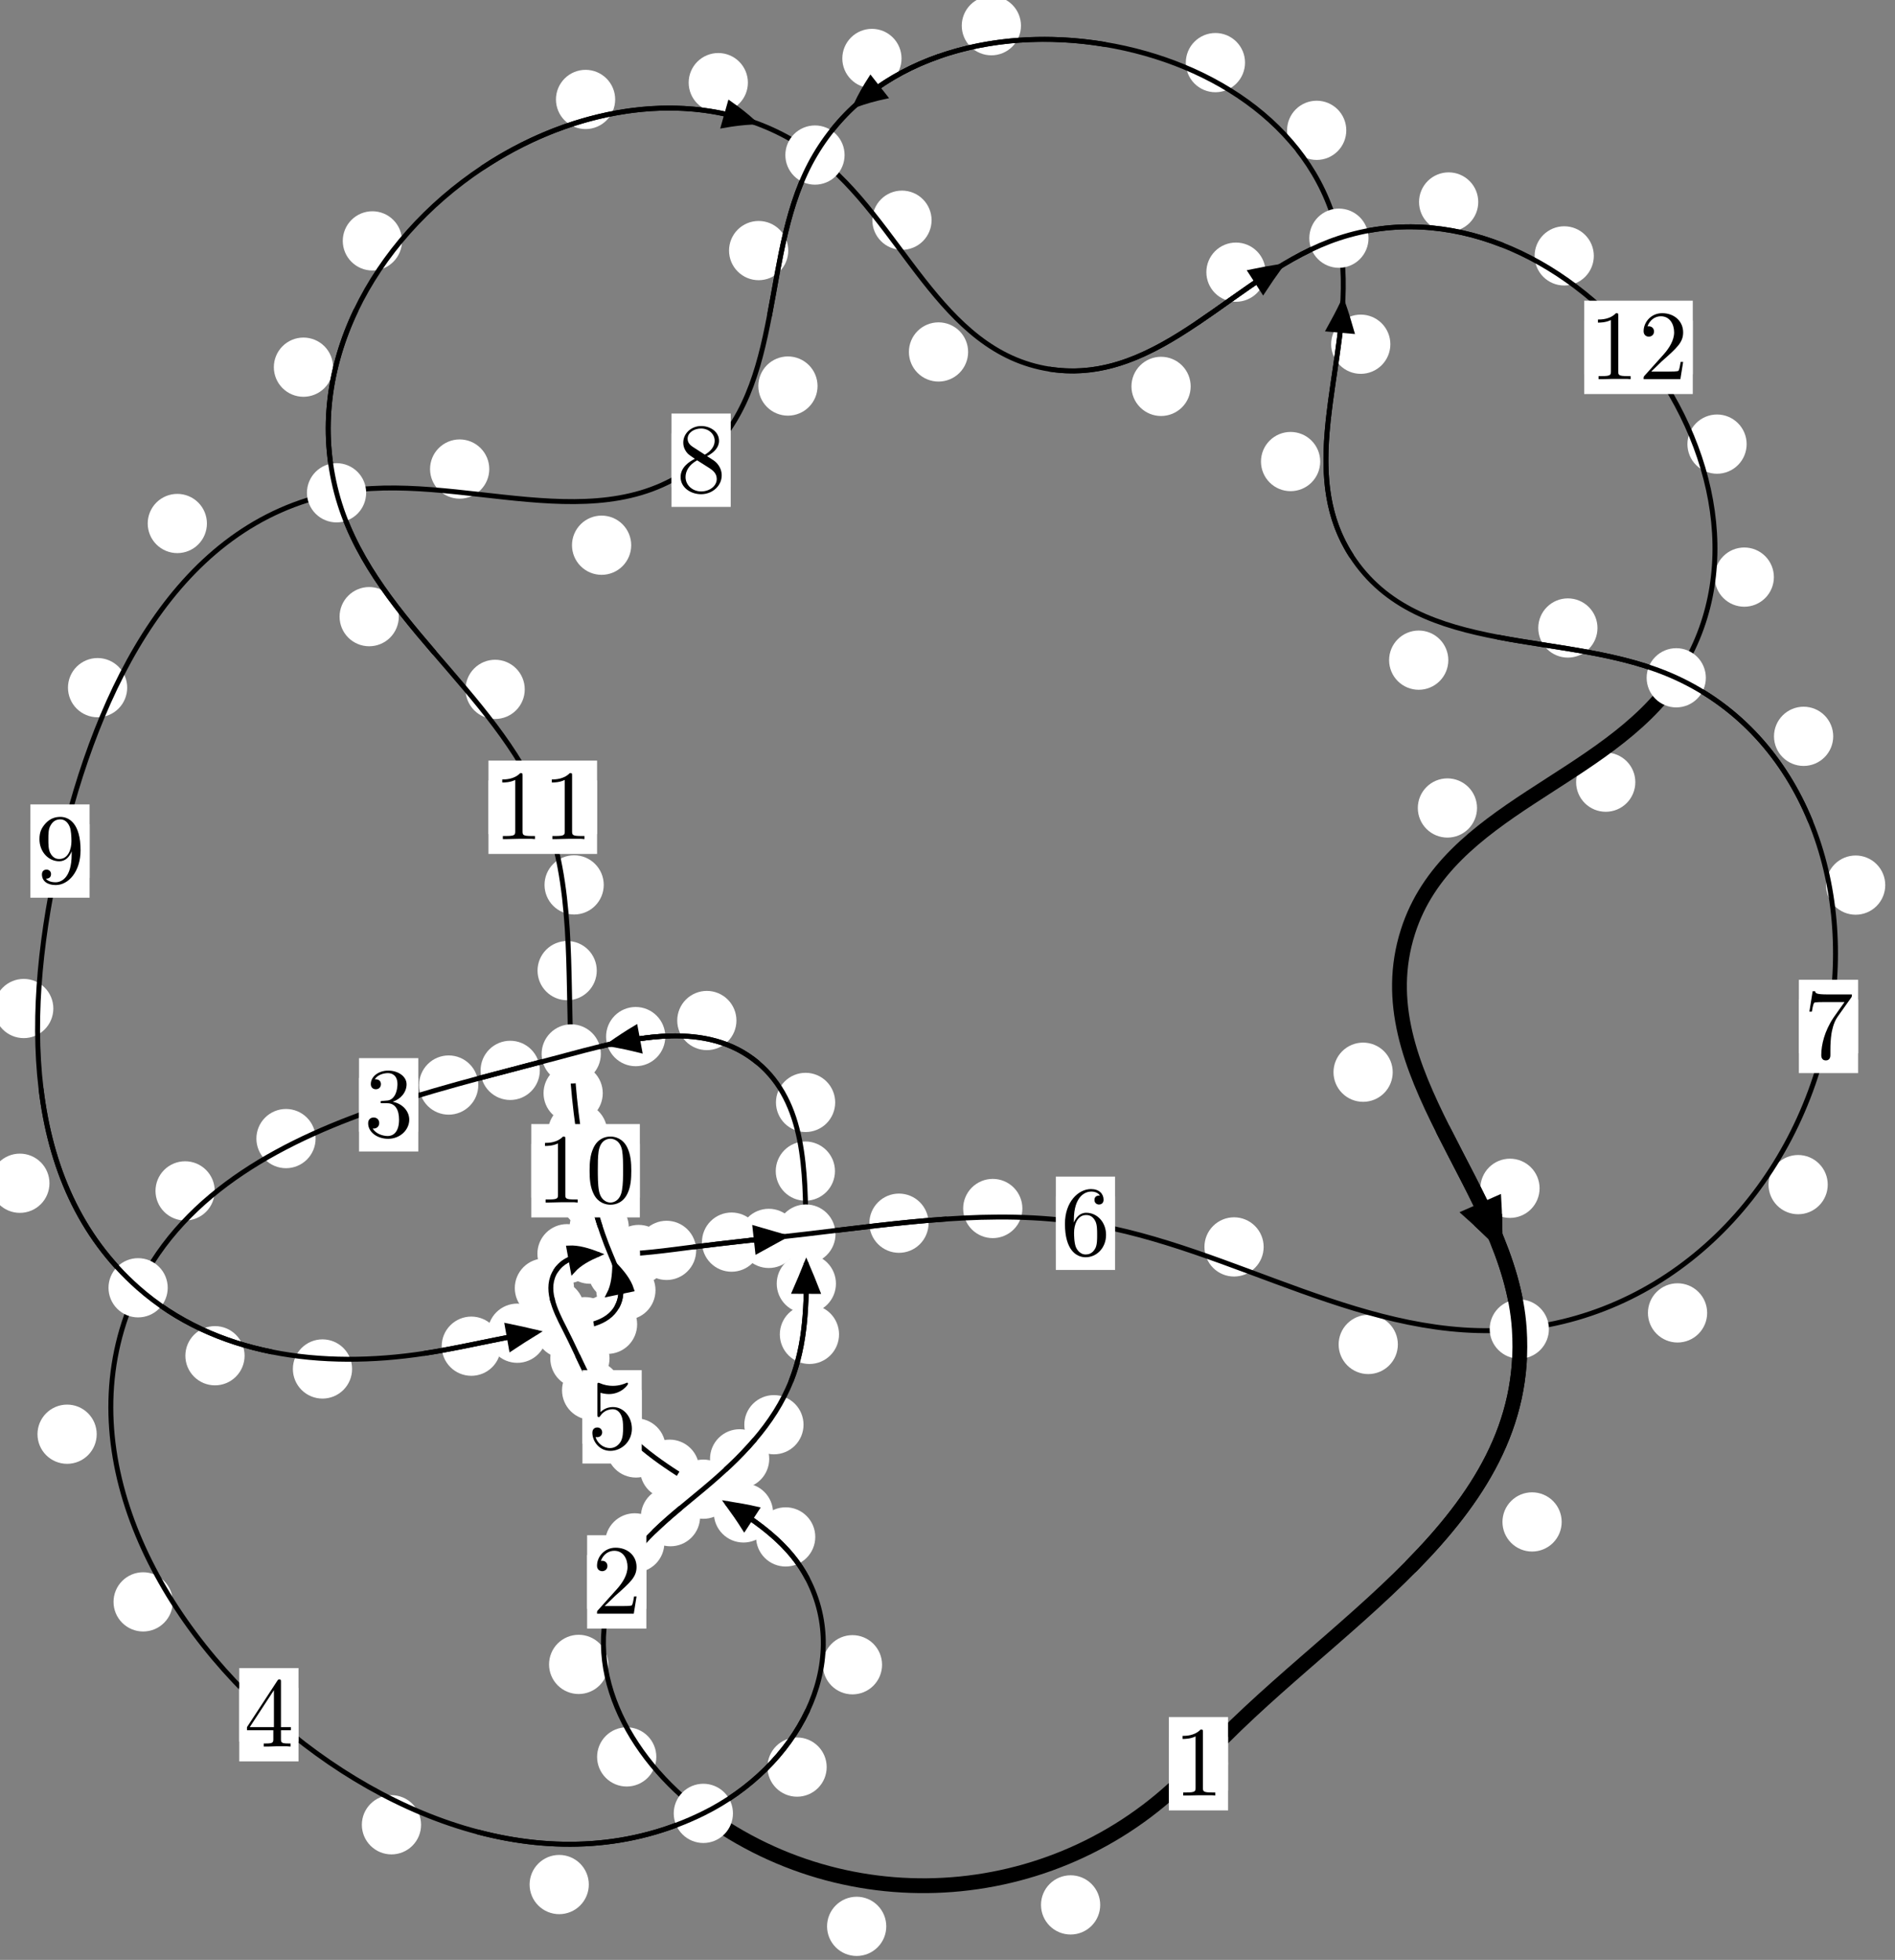 <?xml version="1.0"?>
<!-- Created by MetaPost 1.999 on 2021.07.05:2354 -->
<svg version="1.1" xmlns="http://www.w3.org/2000/svg" xmlns:xlink="http://www.w3.org/1999/xlink" width="191.293" height="197.785" viewBox="0 0 191.293 197.785">
<rect x="0" y="0" width="191.293" height="197.785" fill="#808080" stroke="none"/>
<!-- Original BoundingBox: -71.983475 -14.390579 119.309219 183.394211 -->
  <defs>
    <g transform="scale(0.01,0.01)" id="GLYPHcmr10_48">
      <path style="fill-rule: evenodd;" d="M460 -320C460 -400,455 -480,420 -554C374 -650,292 -666,250 -666C190 -666,117 -640,76 -547C44 -478,39 -400,39 -320C39 -245,43 -155,84 -79C127 2,200 22,249 22C303 22,379 1,423 -94C455 -163,460 -241,460 -320M249 -0C210 -0,151 -25,133 -121C122 -181,122 -273,122 -332C122 -396,122 -462,130 -516C149 -635,224 -644,249 -644C282 -644,348 -626,367 -527C377 -471,377 -395,377 -332C377 -257,377 -189,366 -125C351 -30,294 -0,249 -0"></path>
    </g>
    <g transform="scale(0.01,0.01)" id="GLYPHcmr10_49">
      <path style="fill-rule: evenodd;" d="M294 -640C294 -664,294 -666,271 -666C209 -602,121 -602,89 -602L89 -571C109 -571,168 -571,220 -597L220 -79C220 -43,217 -31,127 -31L95 -31L95 -0L257 -0L130 -3L217 -3L257 -3L297 -3L384 -3L419 -0L419 -31L387 -31C297 -31,294 -42,294 -79"></path>
    </g>
    <g transform="scale(0.01,0.01)" id="GLYPHcmr10_50">
      <path style="fill-rule: evenodd;" d="M127 -77L233 -180C389 -318,449 -372,449 -472C449 -586,359 -666,237 -666C124 -666,50 -574,50 -485C50 -429,100 -429,103 -429C120 -429,155 -441,155 -482C155 -508,137 -534,102 -534C94 -534,92 -534,89 -533C112 -598,166 -635,224 -635C315 -635,358 -554,358 -472C358 -392,308 -313,253 -251L61 -37C50 -26,50 -24,50 -0L421 -0L449 -174L424 -174C419 -144,412 -100,402 -85C395 -77,329 -77,307 -77"></path>
    </g>
    <g transform="scale(0.01,0.01)" id="GLYPHcmr10_51">
      <path style="fill-rule: evenodd;" d="M290 -352C372 -379,430 -449,430 -528C430 -610,342 -666,246 -666C145 -666,69 -606,69 -530C69 -497,91 -478,120 -478C151 -478,171 -500,171 -529C171 -579,124 -579,109 -579C140 -628,206 -641,242 -641C283 -641,338 -619,338 -529C338 -517,336 -459,310 -415C280 -367,246 -364,221 -363C213 -362,189 -360,182 -360C174 -359,167 -358,167 -348C167 -337,174 -337,191 -337L235 -337C317 -337,354 -269,354 -171C354 -35,285 -6,241 -6C198 -6,123 -23,88 -82C123 -77,154 -99,154 -137C154 -173,127 -193,98 -193C74 -193,42 -179,42 -135C42 -44,135 22,244 22C366 22,457 -69,457 -171C457 -253,394 -331,290 -352"></path>
    </g>
    <g transform="scale(0.01,0.01)" id="GLYPHcmr10_52">
      <path style="fill-rule: evenodd;" d="M294 -165L294 -78C294 -42,292 -31,218 -31L197 -31L197 -0L332 -0L238 -3L290 -3L332 -3L374 -3L427 -3L468 -0L468 -31L447 -31C373 -31,371 -42,371 -78L371 -165L471 -165L471 -196L371 -196L371 -651C371 -671,371 -677,355 -677C346 -677,343 -677,335 -665L28 -196L28 -165M300 -196L56 -196L300 -569"></path>
    </g>
    <g transform="scale(0.01,0.01)" id="GLYPHcmr10_53">
      <path style="fill-rule: evenodd;" d="M449 -201C449 -320,367 -420,259 -420C211 -420,168 -404,132 -369L132 -564C152 -558,185 -551,217 -551C340 -551,410 -642,410 -655C410 -661,407 -666,400 -666C399 -666,397 -666,392 -663C372 -654,323 -634,256 -634C216 -634,170 -641,123 -662C115 -665,113 -665,111 -665C101 -665,101 -657,101 -641L101 -345C101 -327,101 -319,115 -319C122 -319,124 -322,128 -328C139 -344,176 -398,257 -398C309 -398,334 -352,342 -334C358 -297,360 -258,360 -208C360 -173,360 -113,336 -71C312 -32,275 -6,229 -6C156 -6,99 -59,82 -118C85 -117,88 -116,99 -116C132 -116,149 -141,149 -165C149 -189,132 -214,99 -214C85 -214,50 -207,50 -161C50 -75,119 22,231 22C347 22,449 -74,449 -201"></path>
    </g>
    <g transform="scale(0.01,0.01)" id="GLYPHcmr10_54">
      <path style="fill-rule: evenodd;" d="M132 -328L132 -352C132 -605,256 -641,307 -641C331 -641,373 -635,395 -601C380 -601,340 -601,340 -556C340 -525,364 -510,386 -510C402 -510,432 -519,432 -558C432 -618,388 -666,305 -666C177 -666,42 -537,42 -316C42 -49,158 22,251 22C362 22,457 -72,457 -204C457 -331,368 -427,257 -427C189 -427,152 -376,132 -328M251 -6C188 -6,158 -66,152 -81C134 -128,134 -208,134 -226C134 -304,166 -404,256 -404C272 -404,318 -404,349 -342C367 -305,367 -254,367 -205C367 -157,367 -107,350 -71C320 -11,274 -6,251 -6"></path>
    </g>
    <g transform="scale(0.01,0.01)" id="GLYPHcmr10_55">
      <path style="fill-rule: evenodd;" d="M476 -609C485 -621,485 -623,485 -644L242 -644C120 -644,118 -657,114 -676L89 -676L56 -470L81 -470C84 -486,93 -549,106 -561C113 -567,191 -567,204 -567L411 -567C400 -551,321 -442,299 -409C209 -274,176 -135,176 -33C176 -23,176 22,222 22C268 22,268 -23,268 -33L268 -84C268 -139,271 -194,279 -248C283 -271,297 -357,341 -419"></path>
    </g>
    <g transform="scale(0.01,0.01)" id="GLYPHcmr10_56">
      <path style="fill-rule: evenodd;" d="M163 -457C117 -487,113 -521,113 -538C113 -599,178 -641,249 -641C322 -641,386 -589,386 -517C386 -460,347 -412,287 -377M309 -362C381 -399,430 -451,430 -517C430 -609,341 -666,250 -666C150 -666,69 -592,69 -499C69 -481,71 -436,113 -389C124 -377,161 -352,186 -335C128 -306,42 -250,42 -151C42 -45,144 22,249 22C362 22,457 -61,457 -168C457 -204,446 -249,408 -291C389 -312,373 -322,309 -362M209 -320L332 -242C360 -223,407 -193,407 -132C407 -58,332 -6,250 -6C164 -6,92 -68,92 -151C92 -209,124 -273,209 -320"></path>
    </g>
    <g transform="scale(0.01,0.01)" id="GLYPHcmr10_57">
      <path style="fill-rule: evenodd;" d="M367 -318L367 -286C367 -52,263 -6,205 -6C188 -6,134 -8,107 -42C151 -42,159 -71,159 -88C159 -119,135 -134,113 -134C97 -134,67 -125,67 -86C67 -19,121 22,206 22C335 22,457 -114,457 -329C457 -598,342 -666,253 -666C198 -666,149 -648,106 -603C65 -558,42 -516,42 -441C42 -316,130 -218,242 -218C303 -218,344 -260,367 -318M243 -241C227 -241,181 -241,150 -304C132 -341,132 -391,132 -440C132 -494,132 -541,153 -578C180 -628,218 -641,253 -641C299 -641,332 -607,349 -562C361 -530,365 -467,365 -421C365 -338,331 -241,243 -241"></path>
    </g>
  </defs>
  <path d="M111.062 192.237C111.062 191.444,110.747 190.684,110.187 190.124C109.626 189.563,108.866 189.248,108.073 189.248C107.281 189.248,106.52 189.563,105.96 190.124C105.399 190.684,105.085 191.444,105.085 192.237C105.085 193.03,105.399 193.79,105.96 194.35C106.52 194.911,107.281 195.226,108.073 195.226C108.866 195.226,109.626 194.911,110.187 194.35C110.747 193.79,111.062 193.03,111.062 192.237Z" style="fill: rgb(100%,100%,100%);stroke: none;"></path>
  <path d="M123.968 177.99C123.968 177.197,123.653 176.437,123.093 175.877C122.532 175.316,121.772 175.001,120.979 175.001C120.187 175.001,119.427 175.316,118.866 175.877C118.306 176.437,117.991 177.197,117.991 177.99C117.991 178.783,118.306 179.543,118.866 180.103C119.427 180.664,120.187 180.979,120.979 180.979C121.772 180.979,122.532 180.664,123.093 180.103C123.653 179.543,123.968 178.783,123.968 177.99Z" style="fill: rgb(100%,100%,100%);stroke: none;"></path>
  <path d="M66.253 177.301C66.253 176.509,65.938 175.748,65.378 175.188C64.817 174.627,64.057 174.312,63.264 174.312C62.472 174.312,61.711 174.627,61.151 175.188C60.59 175.748,60.275 176.509,60.275 177.301C60.275 178.094,60.59 178.854,61.151 179.415C61.711 179.975,62.472 180.29,63.264 180.29C64.057 180.29,64.817 179.975,65.378 179.415C65.938 178.854,66.253 178.094,66.253 177.301Z" style="fill: rgb(100%,100%,100%);stroke: none;"></path>
  <path d="M89.466 194.402C89.466 193.609,89.151 192.849,88.591 192.289C88.03 191.728,87.27 191.413,86.477 191.413C85.685 191.413,84.925 191.728,84.364 192.289C83.804 192.849,83.489 193.609,83.489 194.402C83.489 195.195,83.804 195.955,84.364 196.515C84.925 197.076,85.685 197.391,86.477 197.391C87.27 197.391,88.03 197.076,88.591 196.515C89.151 195.955,89.466 195.195,89.466 194.402Z" style="fill: rgb(100%,100%,100%);stroke: none;"></path>
  <path d="M67.064 155.701C67.064 154.909,66.749 154.149,66.189 153.588C65.629 153.028,64.868 152.713,64.076 152.713C63.283 152.713,62.523 153.028,61.962 153.588C61.402 154.149,61.087 154.909,61.087 155.701C61.087 156.494,61.402 157.254,61.962 157.815C62.523 158.375,63.283 158.69,64.076 158.69C64.868 158.69,65.629 158.375,66.189 157.815C66.749 157.254,67.064 156.494,67.064 155.701Z" style="fill: rgb(100%,100%,100%);stroke: none;"></path>
  <path d="M61.402 167.967C61.402 167.174,61.087 166.414,60.527 165.853C59.966 165.293,59.206 164.978,58.413 164.978C57.621 164.978,56.861 165.293,56.3 165.853C55.74 166.414,55.425 167.174,55.425 167.967C55.425 168.759,55.74 169.519,56.3 170.08C56.861 170.64,57.621 170.955,58.413 170.955C59.206 170.955,59.966 170.64,60.527 170.08C61.087 169.519,61.402 168.759,61.402 167.967Z" style="fill: rgb(100%,100%,100%);stroke: none;"></path>
  <path d="M77.651 147.221C77.651 146.428,77.336 145.668,76.775 145.108C76.215 144.547,75.455 144.232,74.662 144.232C73.869 144.232,73.109 144.547,72.549 145.108C71.988 145.668,71.673 146.428,71.673 147.221C71.673 148.014,71.988 148.774,72.549 149.334C73.109 149.895,73.869 150.21,74.662 150.21C75.455 150.21,76.215 149.895,76.775 149.334C77.336 148.774,77.651 148.014,77.651 147.221Z" style="fill: rgb(100%,100%,100%);stroke: none;"></path>
  <path d="M70.672 153.058C70.672 152.265,70.357 151.505,69.796 150.945C69.236 150.384,68.476 150.069,67.683 150.069C66.89 150.069,66.13 150.384,65.57 150.945C65.009 151.505,64.694 152.265,64.694 153.058C64.694 153.851,65.009 154.611,65.57 155.171C66.13 155.732,66.89 156.047,67.683 156.047C68.476 156.047,69.236 155.732,69.796 155.171C70.357 154.611,70.672 153.851,70.672 153.058Z" style="fill: rgb(100%,100%,100%);stroke: none;"></path>
  <path d="M84.698 134.661C84.698 133.868,84.383 133.108,83.823 132.547C83.262 131.987,82.502 131.672,81.709 131.672C80.917 131.672,80.157 131.987,79.596 132.547C79.036 133.108,78.721 133.868,78.721 134.661C78.721 135.453,79.036 136.214,79.596 136.774C80.157 137.335,80.917 137.65,81.709 137.65C82.502 137.65,83.262 137.335,83.823 136.774C84.383 136.214,84.698 135.453,84.698 134.661Z" style="fill: rgb(100%,100%,100%);stroke: none;"></path>
  <path d="M81.113 143.778C81.113 142.985,80.798 142.225,80.238 141.664C79.677 141.104,78.917 140.789,78.124 140.789C77.332 140.789,76.571 141.104,76.011 141.664C75.45 142.225,75.135 142.985,75.135 143.778C75.135 144.57,75.45 145.33,76.011 145.891C76.571 146.451,77.332 146.766,78.124 146.766C78.917 146.766,79.677 146.451,80.238 145.891C80.798 145.33,81.113 144.57,81.113 143.778Z" style="fill: rgb(100%,100%,100%);stroke: none;"></path>
  <path d="M84.286 118.184C84.286 117.391,83.971 116.631,83.411 116.07C82.85 115.51,82.09 115.195,81.297 115.195C80.505 115.195,79.745 115.51,79.184 116.07C78.624 116.631,78.309 117.391,78.309 118.184C78.309 118.977,78.624 119.737,79.184 120.297C79.745 120.858,80.505 121.173,81.297 121.173C82.09 121.173,82.85 120.858,83.411 120.297C83.971 119.737,84.286 118.977,84.286 118.184Z" style="fill: rgb(100%,100%,100%);stroke: none;"></path>
  <path d="M84.385 129.54C84.385 128.748,84.071 127.988,83.51 127.427C82.95 126.867,82.189 126.552,81.397 126.552C80.604 126.552,79.844 126.867,79.283 127.427C78.723 127.988,78.408 128.748,78.408 129.54C78.408 130.333,78.723 131.093,79.283 131.654C79.844 132.214,80.604 132.529,81.397 132.529C82.189 132.529,82.95 132.214,83.51 131.654C84.071 131.093,84.385 130.333,84.385 129.54Z" style="fill: rgb(100%,100%,100%);stroke: none;"></path>
  <path d="M74.341 102.988C74.341 102.195,74.027 101.435,73.466 100.874C72.906 100.314,72.145 99.999,71.353 99.999C70.56 99.999,69.8 100.314,69.239 100.874C68.679 101.435,68.364 102.195,68.364 102.988C68.364 103.78,68.679 104.541,69.239 105.101C69.8 105.662,70.56 105.976,71.353 105.976C72.145 105.976,72.906 105.662,73.466 105.101C74.027 104.541,74.341 103.78,74.341 102.988Z" style="fill: rgb(100%,100%,100%);stroke: none;"></path>
  <path d="M84.309 111.253C84.309 110.461,83.994 109.7,83.434 109.14C82.873 108.579,82.113 108.265,81.32 108.265C80.528 108.265,79.767 108.579,79.207 109.14C78.646 109.7,78.331 110.461,78.331 111.253C78.331 112.046,78.646 112.806,79.207 113.367C79.767 113.927,80.528 114.242,81.32 114.242C82.113 114.242,82.873 113.927,83.434 113.367C83.994 112.806,84.309 112.046,84.309 111.253Z" style="fill: rgb(100%,100%,100%);stroke: none;"></path>
  <path d="M54.493 108.019C54.493 107.226,54.178 106.466,53.617 105.906C53.057 105.345,52.297 105.03,51.504 105.03C50.711 105.03,49.951 105.345,49.391 105.906C48.83 106.466,48.515 107.226,48.515 108.019C48.515 108.812,48.83 109.572,49.391 110.132C49.951 110.693,50.711 111.008,51.504 111.008C52.297 111.008,53.057 110.693,53.617 110.132C54.178 109.572,54.493 108.812,54.493 108.019Z" style="fill: rgb(100%,100%,100%);stroke: none;"></path>
  <path d="M67.159 104.61C67.159 103.817,66.844 103.057,66.284 102.497C65.723 101.936,64.963 101.621,64.17 101.621C63.378 101.621,62.618 101.936,62.057 102.497C61.497 103.057,61.182 103.817,61.182 104.61C61.182 105.403,61.497 106.163,62.057 106.723C62.618 107.284,63.378 107.599,64.17 107.599C64.963 107.599,65.723 107.284,66.284 106.723C66.844 106.163,67.159 105.403,67.159 104.61Z" style="fill: rgb(100%,100%,100%);stroke: none;"></path>
  <path d="M31.859 114.903C31.859 114.11,31.545 113.35,30.984 112.789C30.424 112.229,29.663 111.914,28.871 111.914C28.078 111.914,27.318 112.229,26.757 112.789C26.197 113.35,25.882 114.11,25.882 114.903C25.882 115.695,26.197 116.456,26.757 117.016C27.318 117.576,28.078 117.891,28.871 117.891C29.663 117.891,30.424 117.576,30.984 117.016C31.545 116.456,31.859 115.695,31.859 114.903Z" style="fill: rgb(100%,100%,100%);stroke: none;"></path>
  <path d="M48.282 109.5C48.282 108.707,47.967 107.947,47.406 107.387C46.846 106.826,46.086 106.511,45.293 106.511C44.5 106.511,43.74 106.826,43.18 107.387C42.619 107.947,42.304 108.707,42.304 109.5C42.304 110.293,42.619 111.053,43.18 111.613C43.74 112.174,44.5 112.489,45.293 112.489C46.086 112.489,46.846 112.174,47.406 111.613C47.967 111.053,48.282 110.293,48.282 109.5Z" style="fill: rgb(100%,100%,100%);stroke: none;"></path>
  <path d="M9.762 144.736C9.762 143.944,9.447 143.183,8.887 142.623C8.326 142.063,7.566 141.748,6.773 141.748C5.981 141.748,5.22 142.063,4.66 142.623C4.099 143.183,3.784 143.944,3.784 144.736C3.784 145.529,4.099 146.289,4.66 146.85C5.22 147.41,5.981 147.725,6.773 147.725C7.566 147.725,8.326 147.41,8.887 146.85C9.447 146.289,9.762 145.529,9.762 144.736Z" style="fill: rgb(100%,100%,100%);stroke: none;"></path>
  <path d="M21.674 120.18C21.674 119.388,21.36 118.627,20.799 118.067C20.239 117.506,19.478 117.192,18.686 117.192C17.893 117.192,17.133 117.506,16.572 118.067C16.012 118.627,15.697 119.388,15.697 120.18C15.697 120.973,16.012 121.733,16.572 122.294C17.133 122.854,17.893 123.169,18.686 123.169C19.478 123.169,20.239 122.854,20.799 122.294C21.36 121.733,21.674 120.973,21.674 120.18Z" style="fill: rgb(100%,100%,100%);stroke: none;"></path>
  <path d="M42.506 184.151C42.506 183.358,42.191 182.598,41.63 182.038C41.07 181.477,40.31 181.162,39.517 181.162C38.724 181.162,37.964 181.477,37.404 182.038C36.843 182.598,36.528 183.358,36.528 184.151C36.528 184.944,36.843 185.704,37.404 186.264C37.964 186.825,38.724 187.14,39.517 187.14C40.31 187.14,41.07 186.825,41.63 186.264C42.191 185.704,42.506 184.944,42.506 184.151Z" style="fill: rgb(100%,100%,100%);stroke: none;"></path>
  <path d="M17.439 161.657C17.439 160.864,17.124 160.104,16.563 159.544C16.003 158.983,15.243 158.668,14.45 158.668C13.657 158.668,12.897 158.983,12.337 159.544C11.776 160.104,11.461 160.864,11.461 161.657C11.461 162.45,11.776 163.21,12.337 163.77C12.897 164.331,13.657 164.646,14.45 164.646C15.243 164.646,16.003 164.331,16.563 163.77C17.124 163.21,17.439 162.45,17.439 161.657Z" style="fill: rgb(100%,100%,100%);stroke: none;"></path>
  <path d="M83.45 178.329C83.45 177.537,83.135 176.777,82.574 176.216C82.014 175.656,81.254 175.341,80.461 175.341C79.668 175.341,78.908 175.656,78.348 176.216C77.787 176.777,77.472 177.537,77.472 178.329C77.472 179.122,77.787 179.882,78.348 180.443C78.908 181.003,79.668 181.318,80.461 181.318C81.254 181.318,82.014 181.003,82.574 180.443C83.135 179.882,83.45 179.122,83.45 178.329Z" style="fill: rgb(100%,100%,100%);stroke: none;"></path>
  <path d="M59.438 190.183C59.438 189.39,59.123 188.63,58.563 188.07C58.002 187.509,57.242 187.194,56.449 187.194C55.657 187.194,54.897 187.509,54.336 188.07C53.776 188.63,53.461 189.39,53.461 190.183C53.461 190.976,53.776 191.736,54.336 192.296C54.897 192.857,55.657 193.172,56.449 193.172C57.242 193.172,58.002 192.857,58.563 192.296C59.123 191.736,59.438 190.976,59.438 190.183Z" style="fill: rgb(100%,100%,100%);stroke: none;"></path>
  <path d="M82.299 155.101C82.299 154.309,81.984 153.548,81.424 152.988C80.863 152.427,80.103 152.113,79.31 152.113C78.518 152.113,77.758 152.427,77.197 152.988C76.637 153.548,76.322 154.309,76.322 155.101C76.322 155.894,76.637 156.654,77.197 157.215C77.758 157.775,78.518 158.09,79.31 158.09C80.103 158.09,80.863 157.775,81.424 157.215C81.984 156.654,82.299 155.894,82.299 155.101Z" style="fill: rgb(100%,100%,100%);stroke: none;"></path>
  <path d="M89.041 168.002C89.041 167.21,88.726 166.449,88.165 165.889C87.605 165.328,86.845 165.013,86.052 165.013C85.259 165.013,84.499 165.328,83.939 165.889C83.378 166.449,83.063 167.21,83.063 168.002C83.063 168.795,83.378 169.555,83.939 170.116C84.499 170.676,85.259 170.991,86.052 170.991C86.845 170.991,87.605 170.676,88.165 170.116C88.726 169.555,89.041 168.795,89.041 168.002Z" style="fill: rgb(100%,100%,100%);stroke: none;"></path>
  <path d="M70.586 148.271C70.586 147.478,70.271 146.718,69.711 146.158C69.15 145.597,68.39 145.282,67.598 145.282C66.805 145.282,66.045 145.597,65.484 146.158C64.924 146.718,64.609 147.478,64.609 148.271C64.609 149.064,64.924 149.824,65.484 150.384C66.045 150.945,66.805 151.26,67.598 151.26C68.39 151.26,69.15 150.945,69.711 150.384C70.271 149.824,70.586 149.064,70.586 148.271Z" style="fill: rgb(100%,100%,100%);stroke: none;"></path>
  <path d="M78.038 152.679C78.038 151.886,77.723 151.126,77.162 150.565C76.602 150.005,75.842 149.69,75.049 149.69C74.256 149.69,73.496 150.005,72.936 150.565C72.375 151.126,72.06 151.886,72.06 152.679C72.06 153.471,72.375 154.231,72.936 154.792C73.496 155.352,74.256 155.667,75.049 155.667C75.842 155.667,76.602 155.352,77.162 154.792C77.723 154.231,78.038 153.471,78.038 152.679Z" style="fill: rgb(100%,100%,100%);stroke: none;"></path>
  <path d="M62.713 140.303C62.713 139.51,62.398 138.75,61.837 138.19C61.277 137.629,60.517 137.314,59.724 137.314C58.931 137.314,58.171 137.629,57.611 138.19C57.05 138.75,56.735 139.51,56.735 140.303C56.735 141.096,57.05 141.856,57.611 142.416C58.171 142.977,58.931 143.292,59.724 143.292C60.517 143.292,61.277 142.977,61.837 142.416C62.398 141.856,62.713 141.096,62.713 140.303Z" style="fill: rgb(100%,100%,100%);stroke: none;"></path>
  <path d="M67.191 146.124C67.191 145.331,66.876 144.571,66.315 144.01C65.755 143.45,64.995 143.135,64.202 143.135C63.409 143.135,62.649 143.45,62.089 144.01C61.528 144.571,61.213 145.331,61.213 146.124C61.213 146.916,61.528 147.676,62.089 148.237C62.649 148.797,63.409 149.112,64.202 149.112C64.995 149.112,65.755 148.797,66.315 148.237C66.876 147.676,67.191 146.916,67.191 146.124Z" style="fill: rgb(100%,100%,100%);stroke: none;"></path>
  <path d="M58.985 132.159C58.985 131.366,58.67 130.606,58.109 130.045C57.549 129.485,56.789 129.17,55.996 129.17C55.203 129.17,54.443 129.485,53.883 130.045C53.322 130.606,53.007 131.366,53.007 132.159C53.007 132.951,53.322 133.712,53.883 134.272C54.443 134.833,55.203 135.147,55.996 135.147C56.789 135.147,57.549 134.833,58.109 134.272C58.67 133.712,58.985 132.951,58.985 132.159Z" style="fill: rgb(100%,100%,100%);stroke: none;"></path>
  <path d="M61.528 137.087C61.528 136.295,61.213 135.534,60.652 134.974C60.092 134.413,59.332 134.099,58.539 134.099C57.746 134.099,56.986 134.413,56.426 134.974C55.865 135.534,55.55 136.295,55.55 137.087C55.55 137.88,55.865 138.64,56.426 139.201C56.986 139.761,57.746 140.076,58.539 140.076C59.332 140.076,60.092 139.761,60.652 139.201C61.213 138.64,61.528 137.88,61.528 137.087Z" style="fill: rgb(100%,100%,100%);stroke: none;"></path>
  <path d="M60.228 126.522C60.228 125.729,59.913 124.969,59.352 124.409C58.792 123.848,58.032 123.533,57.239 123.533C56.446 123.533,55.686 123.848,55.126 124.409C54.565 124.969,54.25 125.729,54.25 126.522C54.25 127.315,54.565 128.075,55.126 128.635C55.686 129.196,56.446 129.511,57.239 129.511C58.032 129.511,58.792 129.196,59.352 128.635C59.913 128.075,60.228 127.315,60.228 126.522Z" style="fill: rgb(100%,100%,100%);stroke: none;"></path>
  <path d="M57.944 129.989C57.944 129.196,57.629 128.436,57.069 127.876C56.508 127.315,55.748 127,54.955 127C54.163 127,53.403 127.315,52.842 127.876C52.282 128.436,51.967 129.196,51.967 129.989C51.967 130.782,52.282 131.542,52.842 132.102C53.403 132.663,54.163 132.978,54.955 132.978C55.748 132.978,56.508 132.663,57.069 132.102C57.629 131.542,57.944 130.782,57.944 129.989Z" style="fill: rgb(100%,100%,100%);stroke: none;"></path>
  <path d="M67.456 126.6C67.456 125.808,67.141 125.048,66.581 124.487C66.02 123.927,65.26 123.612,64.468 123.612C63.675 123.612,62.915 123.927,62.354 124.487C61.794 125.048,61.479 125.808,61.479 126.6C61.479 127.393,61.794 128.153,62.354 128.714C62.915 129.274,63.675 129.589,64.468 129.589C65.26 129.589,66.02 129.274,66.581 128.714C67.141 128.153,67.456 127.393,67.456 126.6Z" style="fill: rgb(100%,100%,100%);stroke: none;"></path>
  <path d="M62.536 126.566C62.536 125.773,62.222 125.013,61.661 124.453C61.101 123.892,60.34 123.577,59.548 123.577C58.755 123.577,57.995 123.892,57.434 124.453C56.874 125.013,56.559 125.773,56.559 126.566C56.559 127.359,56.874 128.119,57.434 128.679C57.995 129.24,58.755 129.555,59.548 129.555C60.34 129.555,61.101 129.24,61.661 128.679C62.222 128.119,62.536 127.359,62.536 126.566Z" style="fill: rgb(100%,100%,100%);stroke: none;"></path>
  <path d="M76.837 125.351C76.837 124.558,76.522 123.798,75.962 123.238C75.402 122.677,74.641 122.362,73.849 122.362C73.056 122.362,72.296 122.677,71.735 123.238C71.175 123.798,70.86 124.558,70.86 125.351C70.86 126.144,71.175 126.904,71.735 127.464C72.296 128.025,73.056 128.34,73.849 128.34C74.641 128.34,75.402 128.025,75.962 127.464C76.522 126.904,76.837 126.144,76.837 125.351Z" style="fill: rgb(100%,100%,100%);stroke: none;"></path>
  <path d="M70.276 126.185C70.276 125.392,69.961 124.632,69.4 124.072C68.84 123.511,68.08 123.196,67.287 123.196C66.494 123.196,65.734 123.511,65.174 124.072C64.613 124.632,64.298 125.392,64.298 126.185C64.298 126.978,64.613 127.738,65.174 128.298C65.734 128.859,66.494 129.174,67.287 129.174C68.08 129.174,68.84 128.859,69.4 128.298C69.961 127.738,70.276 126.978,70.276 126.185Z" style="fill: rgb(100%,100%,100%);stroke: none;"></path>
  <path d="M93.736 123.442C93.736 122.649,93.421 121.889,92.861 121.329C92.301 120.768,91.54 120.453,90.748 120.453C89.955 120.453,89.195 120.768,88.634 121.329C88.074 121.889,87.759 122.649,87.759 123.442C87.759 124.235,88.074 124.995,88.634 125.555C89.195 126.116,89.955 126.431,90.748 126.431C91.54 126.431,92.301 126.116,92.861 125.555C93.421 124.995,93.736 124.235,93.736 123.442Z" style="fill: rgb(100%,100%,100%);stroke: none;"></path>
  <path d="M80.593 124.976C80.593 124.183,80.278 123.423,79.718 122.862C79.157 122.302,78.397 121.987,77.604 121.987C76.812 121.987,76.052 122.302,75.491 122.862C74.931 123.423,74.616 124.183,74.616 124.976C74.616 125.768,74.931 126.529,75.491 127.089C76.052 127.65,76.812 127.964,77.604 127.964C78.397 127.964,79.157 127.65,79.718 127.089C80.278 126.529,80.593 125.768,80.593 124.976Z" style="fill: rgb(100%,100%,100%);stroke: none;"></path>
  <path d="M127.561 125.835C127.561 125.042,127.246 124.282,126.685 123.722C126.125 123.161,125.365 122.846,124.572 122.846C123.779 122.846,123.019 123.161,122.459 123.722C121.898 124.282,121.583 125.042,121.583 125.835C121.583 126.628,121.898 127.388,122.459 127.948C123.019 128.509,123.779 128.824,124.572 128.824C125.365 128.824,126.125 128.509,126.685 127.948C127.246 127.388,127.561 126.628,127.561 125.835Z" style="fill: rgb(100%,100%,100%);stroke: none;"></path>
  <path d="M103.205 121.959C103.205 121.166,102.89 120.406,102.33 119.845C101.769 119.285,101.009 118.97,100.216 118.97C99.424 118.97,98.664 119.285,98.103 119.845C97.543 120.406,97.228 121.166,97.228 121.959C97.228 122.751,97.543 123.512,98.103 124.072C98.664 124.632,99.424 124.947,100.216 124.947C101.009 124.947,101.769 124.632,102.33 124.072C102.89 123.512,103.205 122.751,103.205 121.959Z" style="fill: rgb(100%,100%,100%);stroke: none;"></path>
  <path d="M172.331 132.494C172.331 131.701,172.016 130.941,171.455 130.381C170.895 129.82,170.134 129.505,169.342 129.505C168.549 129.505,167.789 129.82,167.228 130.381C166.668 130.941,166.353 131.701,166.353 132.494C166.353 133.287,166.668 134.047,167.228 134.607C167.789 135.168,168.549 135.483,169.342 135.483C170.134 135.483,170.895 135.168,171.455 134.607C172.016 134.047,172.331 133.287,172.331 132.494Z" style="fill: rgb(100%,100%,100%);stroke: none;"></path>
  <path d="M141.108 135.68C141.108 134.887,140.793 134.127,140.232 133.567C139.672 133.006,138.912 132.691,138.119 132.691C137.326 132.691,136.566 133.006,136.006 133.567C135.445 134.127,135.13 134.887,135.13 135.68C135.13 136.473,135.445 137.233,136.006 137.793C136.566 138.354,137.326 138.669,138.119 138.669C138.912 138.669,139.672 138.354,140.232 137.793C140.793 137.233,141.108 136.473,141.108 135.68Z" style="fill: rgb(100%,100%,100%);stroke: none;"></path>
  <path d="M190.309 89.323C190.309 88.53,189.994 87.77,189.434 87.209C188.873 86.649,188.113 86.334,187.32 86.334C186.528 86.334,185.768 86.649,185.207 87.209C184.647 87.77,184.332 88.53,184.332 89.323C184.332 90.115,184.647 90.875,185.207 91.436C185.768 91.996,186.528 92.311,187.32 92.311C188.113 92.311,188.873 91.996,189.434 91.436C189.994 90.875,190.309 90.115,190.309 89.323Z" style="fill: rgb(100%,100%,100%);stroke: none;"></path>
  <path d="M184.503 119.549C184.503 118.756,184.188 117.996,183.627 117.436C183.067 116.875,182.307 116.56,181.514 116.56C180.721 116.56,179.961 116.875,179.401 117.436C178.84 117.996,178.525 118.756,178.525 119.549C178.525 120.342,178.84 121.102,179.401 121.662C179.961 122.223,180.721 122.538,181.514 122.538C182.307 122.538,183.067 122.223,183.627 121.662C184.188 121.102,184.503 120.342,184.503 119.549Z" style="fill: rgb(100%,100%,100%);stroke: none;"></path>
  <path d="M161.259 63.376C161.259 62.583,160.944 61.823,160.383 61.262C159.823 60.702,159.063 60.387,158.27 60.387C157.477 60.387,156.717 60.702,156.157 61.262C155.596 61.823,155.281 62.583,155.281 63.376C155.281 64.168,155.596 64.929,156.157 65.489C156.717 66.05,157.477 66.364,158.27 66.364C159.063 66.364,159.823 66.05,160.383 65.489C160.944 64.929,161.259 64.168,161.259 63.376Z" style="fill: rgb(100%,100%,100%);stroke: none;"></path>
  <path d="M185.056 74.308C185.056 73.515,184.741 72.755,184.18 72.194C183.62 71.634,182.86 71.319,182.067 71.319C181.274 71.319,180.514 71.634,179.954 72.194C179.393 72.755,179.078 73.515,179.078 74.308C179.078 75.1,179.393 75.861,179.954 76.421C180.514 76.981,181.274 77.296,182.067 77.296C182.86 77.296,183.62 76.981,184.18 76.421C184.741 75.861,185.056 75.1,185.056 74.308Z" style="fill: rgb(100%,100%,100%);stroke: none;"></path>
  <path d="M133.269 46.578C133.269 45.786,132.954 45.026,132.393 44.465C131.833 43.905,131.073 43.59,130.28 43.59C129.487 43.59,128.727 43.905,128.167 44.465C127.606 45.026,127.291 45.786,127.291 46.578C127.291 47.371,127.606 48.131,128.167 48.692C128.727 49.252,129.487 49.567,130.28 49.567C131.073 49.567,131.833 49.252,132.393 48.692C132.954 48.131,133.269 47.371,133.269 46.578Z" style="fill: rgb(100%,100%,100%);stroke: none;"></path>
  <path d="M146.202 66.621C146.202 65.828,145.887 65.068,145.327 64.508C144.766 63.947,144.006 63.632,143.214 63.632C142.421 63.632,141.661 63.947,141.1 64.508C140.54 65.068,140.225 65.828,140.225 66.621C140.225 67.414,140.54 68.174,141.1 68.734C141.661 69.295,142.421 69.61,143.214 69.61C144.006 69.61,144.766 69.295,145.327 68.734C145.887 68.174,146.202 67.414,146.202 66.621Z" style="fill: rgb(100%,100%,100%);stroke: none;"></path>
  <path d="M135.903 13.152C135.903 12.359,135.588 11.599,135.027 11.038C134.467 10.478,133.707 10.163,132.914 10.163C132.121 10.163,131.361 10.478,130.801 11.038C130.24 11.599,129.925 12.359,129.925 13.152C129.925 13.945,130.24 14.705,130.801 15.265C131.361 15.826,132.121 16.141,132.914 16.141C133.707 16.141,134.467 15.826,135.027 15.265C135.588 14.705,135.903 13.945,135.903 13.152Z" style="fill: rgb(100%,100%,100%);stroke: none;"></path>
  <path d="M140.351 34.739C140.351 33.946,140.036 33.186,139.476 32.625C138.915 32.065,138.155 31.75,137.362 31.75C136.57 31.75,135.81 32.065,135.249 32.625C134.689 33.186,134.374 33.946,134.374 34.739C134.374 35.531,134.689 36.292,135.249 36.852C135.81 37.413,136.57 37.727,137.362 37.727C138.155 37.727,138.915 37.413,139.476 36.852C140.036 36.292,140.351 35.531,140.351 34.739Z" style="fill: rgb(100%,100%,100%);stroke: none;"></path>
  <path d="M103.063 2.595C103.063 1.802,102.749 1.042,102.188 0.481C101.628 -0.079,100.867 -0.394,100.075 -0.394C99.282 -0.394,98.522 -0.079,97.961 0.481C97.401 1.042,97.086 1.802,97.086 2.595C97.086 3.387,97.401 4.147,97.961 4.708C98.522 5.268,99.282 5.583,100.075 5.583C100.867 5.583,101.628 5.268,102.188 4.708C102.749 4.147,103.063 3.387,103.063 2.595Z" style="fill: rgb(100%,100%,100%);stroke: none;"></path>
  <path d="M125.681 6.319C125.681 5.526,125.366 4.766,124.805 4.206C124.245 3.645,123.485 3.33,122.692 3.33C121.899 3.33,121.139 3.645,120.579 4.206C120.018 4.766,119.703 5.526,119.703 6.319C119.703 7.112,120.018 7.872,120.579 8.432C121.139 8.993,121.899 9.308,122.692 9.308C123.485 9.308,124.245 8.993,124.805 8.432C125.366 7.872,125.681 7.112,125.681 6.319Z" style="fill: rgb(100%,100%,100%);stroke: none;"></path>
  <path d="M79.571 25.288C79.571 24.495,79.256 23.735,78.696 23.174C78.135 22.614,77.375 22.299,76.582 22.299C75.79 22.299,75.029 22.614,74.469 23.174C73.909 23.735,73.594 24.495,73.594 25.288C73.594 26.08,73.909 26.841,74.469 27.401C75.029 27.962,75.79 28.277,76.582 28.277C77.375 28.277,78.135 27.962,78.696 27.401C79.256 26.841,79.571 26.08,79.571 25.288Z" style="fill: rgb(100%,100%,100%);stroke: none;"></path>
  <path d="M91.006 5.9C91.006 5.107,90.691 4.347,90.131 3.787C89.57 3.226,88.81 2.911,88.017 2.911C87.225 2.911,86.465 3.226,85.904 3.787C85.344 4.347,85.029 5.107,85.029 5.9C85.029 6.693,85.344 7.453,85.904 8.013C86.465 8.574,87.225 8.889,88.017 8.889C88.81 8.889,89.57 8.574,90.131 8.013C90.691 7.453,91.006 6.693,91.006 5.9Z" style="fill: rgb(100%,100%,100%);stroke: none;"></path>
  <path d="M63.718 55.021C63.718 54.229,63.403 53.469,62.842 52.908C62.282 52.348,61.522 52.033,60.729 52.033C59.936 52.033,59.176 52.348,58.616 52.908C58.055 53.469,57.74 54.229,57.74 55.021C57.74 55.814,58.055 56.574,58.616 57.135C59.176 57.695,59.936 58.01,60.729 58.01C61.522 58.01,62.282 57.695,62.842 57.135C63.403 56.574,63.718 55.814,63.718 55.021Z" style="fill: rgb(100%,100%,100%);stroke: none;"></path>
  <path d="M82.528 38.959C82.528 38.167,82.213 37.406,81.652 36.846C81.092 36.286,80.331 35.971,79.539 35.971C78.746 35.971,77.986 36.286,77.425 36.846C76.865 37.406,76.55 38.167,76.55 38.959C76.55 39.752,76.865 40.512,77.425 41.073C77.986 41.633,78.746 41.948,79.539 41.948C80.331 41.948,81.092 41.633,81.652 41.073C82.213 40.512,82.528 39.752,82.528 38.959Z" style="fill: rgb(100%,100%,100%);stroke: none;"></path>
  <path d="M20.888 52.83C20.888 52.037,20.573 51.277,20.013 50.716C19.452 50.156,18.692 49.841,17.899 49.841C17.107 49.841,16.347 50.156,15.786 50.716C15.226 51.277,14.911 52.037,14.911 52.83C14.911 53.622,15.226 54.382,15.786 54.943C16.347 55.503,17.107 55.818,17.899 55.818C18.692 55.818,19.452 55.503,20.013 54.943C20.573 54.382,20.888 53.622,20.888 52.83Z" style="fill: rgb(100%,100%,100%);stroke: none;"></path>
  <path d="M49.39 47.335C49.39 46.542,49.075 45.782,48.514 45.222C47.954 44.661,47.194 44.346,46.401 44.346C45.608 44.346,44.848 44.661,44.288 45.222C43.727 45.782,43.412 46.542,43.412 47.335C43.412 48.128,43.727 48.888,44.288 49.449C44.848 50.009,45.608 50.324,46.401 50.324C47.194 50.324,47.954 50.009,48.514 49.449C49.075 48.888,49.39 48.128,49.39 47.335Z" style="fill: rgb(100%,100%,100%);stroke: none;"></path>
  <path d="M5.384 101.775C5.384 100.983,5.069 100.222,4.508 99.662C3.948 99.101,3.188 98.787,2.395 98.787C1.602 98.787,0.842 99.101,0.282 99.662C-0.279 100.222,-0.594 100.983,-0.594 101.775C-0.594 102.568,-0.279 103.328,0.282 103.889C0.842 104.449,1.602 104.764,2.395 104.764C3.188 104.764,3.948 104.449,4.508 103.889C5.069 103.328,5.384 102.568,5.384 101.775Z" style="fill: rgb(100%,100%,100%);stroke: none;"></path>
  <path d="M12.839 69.396C12.839 68.603,12.524 67.843,11.964 67.283C11.403 66.722,10.643 66.407,9.85 66.407C9.058 66.407,8.298 66.722,7.737 67.283C7.177 67.843,6.862 68.603,6.862 69.396C6.862 70.189,7.177 70.949,7.737 71.509C8.298 72.07,9.058 72.385,9.85 72.385C10.643 72.385,11.403 72.07,11.964 71.509C12.524 70.949,12.839 70.189,12.839 69.396Z" style="fill: rgb(100%,100%,100%);stroke: none;"></path>
  <path d="M24.69 136.816C24.69 136.023,24.375 135.263,23.814 134.702C23.254 134.142,22.494 133.827,21.701 133.827C20.908 133.827,20.148 134.142,19.588 134.702C19.027 135.263,18.712 136.023,18.712 136.816C18.712 137.608,19.027 138.369,19.588 138.929C20.148 139.49,20.908 139.804,21.701 139.804C22.494 139.804,23.254 139.49,23.814 138.929C24.375 138.369,24.69 137.608,24.69 136.816Z" style="fill: rgb(100%,100%,100%);stroke: none;"></path>
  <path d="M4.994 119.41C4.994 118.617,4.679 117.857,4.119 117.297C3.558 116.736,2.798 116.421,2.005 116.421C1.213 116.421,0.452 116.736,-0.108 117.297C-0.669 117.857,-0.983 118.617,-0.983 119.41C-0.983 120.203,-0.669 120.963,-0.108 121.523C0.452 122.084,1.213 122.399,2.005 122.399C2.798 122.399,3.558 122.084,4.119 121.523C4.679 120.963,4.994 120.203,4.994 119.41Z" style="fill: rgb(100%,100%,100%);stroke: none;"></path>
  <path d="M50.565 135.854C50.565 135.061,50.25 134.301,49.69 133.741C49.129 133.18,48.369 132.865,47.576 132.865C46.784 132.865,46.024 133.18,45.463 133.741C44.903 134.301,44.588 135.061,44.588 135.854C44.588 136.647,44.903 137.407,45.463 137.967C46.024 138.528,46.784 138.843,47.576 138.843C48.369 138.843,49.129 138.528,49.69 137.967C50.25 137.407,50.565 136.647,50.565 135.854Z" style="fill: rgb(100%,100%,100%);stroke: none;"></path>
  <path d="M35.542 138.153C35.542 137.36,35.227 136.6,34.667 136.039C34.106 135.479,33.346 135.164,32.554 135.164C31.761 135.164,31.001 135.479,30.44 136.039C29.88 136.6,29.565 137.36,29.565 138.153C29.565 138.945,29.88 139.705,30.44 140.266C31.001 140.826,31.761 141.141,32.554 141.141C33.346 141.141,34.106 140.826,34.667 140.266C35.227 139.705,35.542 138.945,35.542 138.153Z" style="fill: rgb(100%,100%,100%);stroke: none;"></path>
  <path d="M62.042 133.886C62.042 133.093,61.727 132.333,61.166 131.772C60.606 131.212,59.846 130.897,59.053 130.897C58.26 130.897,57.5 131.212,56.94 131.772C56.379 132.333,56.064 133.093,56.064 133.886C56.064 134.678,56.379 135.438,56.94 135.999C57.5 136.559,58.26 136.874,59.053 136.874C59.846 136.874,60.606 136.559,61.166 135.999C61.727 135.438,62.042 134.678,62.042 133.886Z" style="fill: rgb(100%,100%,100%);stroke: none;"></path>
  <path d="M55.206 134.544C55.206 133.751,54.891 132.991,54.33 132.43C53.77 131.87,53.01 131.555,52.217 131.555C51.424 131.555,50.664 131.87,50.104 132.43C49.543 132.991,49.228 133.751,49.228 134.544C49.228 135.336,49.543 136.097,50.104 136.657C50.664 137.218,51.424 137.533,52.217 137.533C53.01 137.533,53.77 137.218,54.33 136.657C54.891 136.097,55.206 135.336,55.206 134.544Z" style="fill: rgb(100%,100%,100%);stroke: none;"></path>
  <path d="M66.17 130.207C66.17 129.414,65.855 128.654,65.295 128.093C64.734 127.533,63.974 127.218,63.182 127.218C62.389 127.218,61.629 127.533,61.068 128.093C60.508 128.654,60.193 129.414,60.193 130.207C60.193 130.999,60.508 131.759,61.068 132.32C61.629 132.88,62.389 133.195,63.182 133.195C63.974 133.195,64.734 132.88,65.295 132.32C65.855 131.759,66.17 130.999,66.17 130.207Z" style="fill: rgb(100%,100%,100%);stroke: none;"></path>
  <path d="M64.316 133.643C64.316 132.851,64.001 132.09,63.441 131.53C62.88 130.97,62.12 130.655,61.328 130.655C60.535 130.655,59.775 130.97,59.214 131.53C58.654 132.09,58.339 132.851,58.339 133.643C58.339 134.436,58.654 135.196,59.214 135.757C59.775 136.317,60.535 136.632,61.328 136.632C62.12 136.632,62.88 136.317,63.441 135.757C64.001 135.196,64.316 134.436,64.316 133.643Z" style="fill: rgb(100%,100%,100%);stroke: none;"></path>
  <path d="M63.475 123.869C63.475 123.077,63.16 122.316,62.599 121.756C62.039 121.195,61.279 120.881,60.486 120.881C59.693 120.881,58.933 121.195,58.373 121.756C57.812 122.316,57.497 123.077,57.497 123.869C57.497 124.662,57.812 125.422,58.373 125.983C58.933 126.543,59.693 126.858,60.486 126.858C61.279 126.858,62.039 126.543,62.599 125.983C63.16 125.422,63.475 124.662,63.475 123.869Z" style="fill: rgb(100%,100%,100%);stroke: none;"></path>
  <path d="M65.345 128.317C65.345 127.524,65.03 126.764,64.469 126.204C63.909 125.643,63.149 125.328,62.356 125.328C61.563 125.328,60.803 125.643,60.243 126.204C59.682 126.764,59.367 127.524,59.367 128.317C59.367 129.11,59.682 129.87,60.243 130.43C60.803 130.991,61.563 131.306,62.356 131.306C63.149 131.306,63.909 130.991,64.469 130.43C65.03 129.87,65.345 129.11,65.345 128.317Z" style="fill: rgb(100%,100%,100%);stroke: none;"></path>
  <path d="M61.298 114.264C61.298 113.472,60.983 112.711,60.422 112.151C59.862 111.59,59.102 111.275,58.309 111.275C57.516 111.275,56.756 111.59,56.196 112.151C55.635 112.711,55.32 113.472,55.32 114.264C55.32 115.057,55.635 115.817,56.196 116.378C56.756 116.938,57.516 117.253,58.309 117.253C59.102 117.253,59.862 116.938,60.422 116.378C60.983 115.817,61.298 115.057,61.298 114.264Z" style="fill: rgb(100%,100%,100%);stroke: none;"></path>
  <path d="M62.69 121.027C62.69 120.234,62.375 119.474,61.815 118.914C61.254 118.353,60.494 118.038,59.701 118.038C58.909 118.038,58.149 118.353,57.588 118.914C57.028 119.474,56.713 120.234,56.713 121.027C56.713 121.82,57.028 122.58,57.588 123.14C58.149 123.701,58.909 124.016,59.701 124.016C60.494 124.016,61.254 123.701,61.815 123.14C62.375 122.58,62.69 121.82,62.69 121.027Z" style="fill: rgb(100%,100%,100%);stroke: none;"></path>
  <path d="M60.241 97.952C60.241 97.16,59.926 96.399,59.365 95.839C58.805 95.279,58.045 94.964,57.252 94.964C56.459 94.964,55.699 95.279,55.139 95.839C54.578 96.399,54.263 97.16,54.263 97.952C54.263 98.745,54.578 99.505,55.139 100.066C55.699 100.626,56.459 100.941,57.252 100.941C58.045 100.941,58.805 100.626,59.365 100.066C59.926 99.505,60.241 98.745,60.241 97.952Z" style="fill: rgb(100%,100%,100%);stroke: none;"></path>
  <path d="M60.846 110.32C60.846 109.527,60.531 108.767,59.971 108.207C59.41 107.646,58.65 107.331,57.857 107.331C57.065 107.331,56.305 107.646,55.744 108.207C55.184 108.767,54.869 109.527,54.869 110.32C54.869 111.113,55.184 111.873,55.744 112.433C56.305 112.994,57.065 113.309,57.857 113.309C58.65 113.309,59.41 112.994,59.971 112.433C60.531 111.873,60.846 111.113,60.846 110.32Z" style="fill: rgb(100%,100%,100%);stroke: none;"></path>
  <path d="M52.971 69.569C52.971 68.776,52.656 68.016,52.095 67.456C51.535 66.895,50.775 66.58,49.982 66.58C49.189 66.58,48.429 66.895,47.869 67.456C47.308 68.016,46.993 68.776,46.993 69.569C46.993 70.362,47.308 71.122,47.869 71.682C48.429 72.243,49.189 72.558,49.982 72.558C50.775 72.558,51.535 72.243,52.095 71.682C52.656 71.122,52.971 70.362,52.971 69.569Z" style="fill: rgb(100%,100%,100%);stroke: none;"></path>
  <path d="M60.946 89.3C60.946 88.508,60.631 87.747,60.07 87.187C59.51 86.626,58.75 86.312,57.957 86.312C57.164 86.312,56.404 86.626,55.844 87.187C55.283 87.747,54.968 88.508,54.968 89.3C54.968 90.093,55.283 90.853,55.844 91.414C56.404 91.974,57.164 92.289,57.957 92.289C58.75 92.289,59.51 91.974,60.07 91.414C60.631 90.853,60.946 90.093,60.946 89.3Z" style="fill: rgb(100%,100%,100%);stroke: none;"></path>
  <path d="M33.621 37.055C33.621 36.262,33.306 35.502,32.746 34.941C32.185 34.381,31.425 34.066,30.633 34.066C29.84 34.066,29.08 34.381,28.519 34.941C27.959 35.502,27.644 36.262,27.644 37.055C27.644 37.847,27.959 38.608,28.519 39.168C29.08 39.728,29.84 40.043,30.633 40.043C31.425 40.043,32.185 39.728,32.746 39.168C33.306 38.608,33.621 37.847,33.621 37.055Z" style="fill: rgb(100%,100%,100%);stroke: none;"></path>
  <path d="M40.256 62.231C40.256 61.438,39.941 60.678,39.381 60.117C38.82 59.557,38.06 59.242,37.267 59.242C36.475 59.242,35.715 59.557,35.154 60.117C34.594 60.678,34.279 61.438,34.279 62.231C34.279 63.023,34.594 63.783,35.154 64.344C35.715 64.904,36.475 65.219,37.267 65.219C38.06 65.219,38.82 64.904,39.381 64.344C39.941 63.783,40.256 63.023,40.256 62.231Z" style="fill: rgb(100%,100%,100%);stroke: none;"></path>
  <path d="M62.099 10.037C62.099 9.244,61.784 8.484,61.224 7.923C60.663 7.363,59.903 7.048,59.111 7.048C58.318 7.048,57.558 7.363,56.997 7.923C56.437 8.484,56.122 9.244,56.122 10.037C56.122 10.829,56.437 11.59,56.997 12.15C57.558 12.711,58.318 13.025,59.111 13.025C59.903 13.025,60.663 12.711,61.224 12.15C61.784 11.59,62.099 10.829,62.099 10.037Z" style="fill: rgb(100%,100%,100%);stroke: none;"></path>
  <path d="M40.58 24.309C40.58 23.516,40.265 22.756,39.704 22.196C39.144 21.635,38.384 21.32,37.591 21.32C36.798 21.32,36.038 21.635,35.478 22.196C34.917 22.756,34.602 23.516,34.602 24.309C34.602 25.102,34.917 25.862,35.478 26.422C36.038 26.983,36.798 27.298,37.591 27.298C38.384 27.298,39.144 26.983,39.704 26.422C40.265 25.862,40.58 25.102,40.58 24.309Z" style="fill: rgb(100%,100%,100%);stroke: none;"></path>
  <path d="M94.039 22.223C94.039 21.431,93.724 20.67,93.163 20.11C92.603 19.549,91.843 19.235,91.05 19.235C90.257 19.235,89.497 19.549,88.937 20.11C88.376 20.67,88.061 21.431,88.061 22.223C88.061 23.016,88.376 23.776,88.937 24.337C89.497 24.897,90.257 25.212,91.05 25.212C91.843 25.212,92.603 24.897,93.163 24.337C93.724 23.776,94.039 23.016,94.039 22.223Z" style="fill: rgb(100%,100%,100%);stroke: none;"></path>
  <path d="M75.497 8.339C75.497 7.547,75.182 6.786,74.621 6.226C74.061 5.666,73.301 5.351,72.508 5.351C71.715 5.351,70.955 5.666,70.395 6.226C69.834 6.786,69.519 7.547,69.519 8.339C69.519 9.132,69.834 9.892,70.395 10.453C70.955 11.013,71.715 11.328,72.508 11.328C73.301 11.328,74.061 11.013,74.621 10.453C75.182 9.892,75.497 9.132,75.497 8.339Z" style="fill: rgb(100%,100%,100%);stroke: none;"></path>
  <path d="M120.194 38.993C120.194 38.201,119.879 37.441,119.318 36.88C118.758 36.32,117.998 36.005,117.205 36.005C116.412 36.005,115.652 36.32,115.092 36.88C114.531 37.441,114.216 38.201,114.216 38.993C114.216 39.786,114.531 40.546,115.092 41.107C115.652 41.667,116.412 41.982,117.205 41.982C117.998 41.982,118.758 41.667,119.318 41.107C119.879 40.546,120.194 39.786,120.194 38.993Z" style="fill: rgb(100%,100%,100%);stroke: none;"></path>
  <path d="M97.728 35.518C97.728 34.726,97.413 33.966,96.853 33.405C96.292 32.845,95.532 32.53,94.739 32.53C93.947 32.53,93.186 32.845,92.626 33.405C92.065 33.966,91.75 34.726,91.75 35.518C91.75 36.311,92.065 37.071,92.626 37.632C93.186 38.192,93.947 38.507,94.739 38.507C95.532 38.507,96.292 38.192,96.853 37.632C97.413 37.071,97.728 36.311,97.728 35.518Z" style="fill: rgb(100%,100%,100%);stroke: none;"></path>
  <path d="M149.224 20.384C149.224 19.591,148.909 18.831,148.349 18.271C147.788 17.71,147.028 17.395,146.236 17.395C145.443 17.395,144.683 17.71,144.122 18.271C143.562 18.831,143.247 19.591,143.247 20.384C143.247 21.177,143.562 21.937,144.122 22.497C144.683 23.058,145.443 23.373,146.236 23.373C147.028 23.373,147.788 23.058,148.349 22.497C148.909 21.937,149.224 21.177,149.224 20.384Z" style="fill: rgb(100%,100%,100%);stroke: none;"></path>
  <path d="M127.754 27.466C127.754 26.674,127.439 25.913,126.879 25.353C126.318 24.792,125.558 24.478,124.765 24.478C123.973 24.478,123.212 24.792,122.652 25.353C122.092 25.913,121.777 26.674,121.777 27.466C121.777 28.259,122.092 29.019,122.652 29.58C123.212 30.14,123.973 30.455,124.765 30.455C125.558 30.455,126.318 30.14,126.879 29.58C127.439 29.019,127.754 28.259,127.754 27.466Z" style="fill: rgb(100%,100%,100%);stroke: none;"></path>
  <path d="M176.317 44.82C176.317 44.027,176.002 43.267,175.441 42.707C174.881 42.146,174.12 41.831,173.328 41.831C172.535 41.831,171.775 42.146,171.214 42.707C170.654 43.267,170.339 44.027,170.339 44.82C170.339 45.613,170.654 46.373,171.214 46.933C171.775 47.494,172.535 47.809,173.328 47.809C174.12 47.809,174.881 47.494,175.441 46.933C176.002 46.373,176.317 45.613,176.317 44.82Z" style="fill: rgb(100%,100%,100%);stroke: none;"></path>
  <path d="M160.89 25.824C160.89 25.031,160.575 24.271,160.015 23.71C159.454 23.15,158.694 22.835,157.901 22.835C157.109 22.835,156.349 23.15,155.788 23.71C155.228 24.271,154.913 25.031,154.913 25.824C154.913 26.616,155.228 27.377,155.788 27.937C156.349 28.498,157.109 28.812,157.901 28.812C158.694 28.812,159.454 28.498,160.015 27.937C160.575 27.377,160.89 26.616,160.89 25.824Z" style="fill: rgb(100%,100%,100%);stroke: none;"></path>
  <path d="M165.08 78.934C165.08 78.142,164.765 77.381,164.205 76.821C163.644 76.261,162.884 75.946,162.091 75.946C161.299 75.946,160.539 76.261,159.978 76.821C159.418 77.381,159.103 78.142,159.103 78.934C159.103 79.727,159.418 80.487,159.978 81.048C160.539 81.608,161.299 81.923,162.091 81.923C162.884 81.923,163.644 81.608,164.205 81.048C164.765 80.487,165.08 79.727,165.08 78.934Z" style="fill: rgb(100%,100%,100%);stroke: none;"></path>
  <path d="M179.067 58.24C179.067 57.447,178.752 56.687,178.192 56.127C177.631 55.566,176.871 55.251,176.078 55.251C175.286 55.251,174.526 55.566,173.965 56.127C173.405 56.687,173.09 57.447,173.09 58.24C173.09 59.033,173.405 59.793,173.965 60.353C174.526 60.914,175.286 61.229,176.078 61.229C176.871 61.229,177.631 60.914,178.192 60.353C178.752 59.793,179.067 59.033,179.067 58.24Z" style="fill: rgb(100%,100%,100%);stroke: none;"></path>
  <path d="M140.589 108.205C140.589 107.412,140.274 106.652,139.714 106.091C139.153 105.531,138.393 105.216,137.6 105.216C136.808 105.216,136.048 105.531,135.487 106.091C134.927 106.652,134.612 107.412,134.612 108.205C134.612 108.997,134.927 109.758,135.487 110.318C136.048 110.879,136.808 111.193,137.6 111.193C138.393 111.193,139.153 110.879,139.714 110.318C140.274 109.758,140.589 108.997,140.589 108.205Z" style="fill: rgb(100%,100%,100%);stroke: none;"></path>
  <path d="M149.1 81.54C149.1 80.747,148.785 79.987,148.225 79.426C147.664 78.866,146.904 78.551,146.112 78.551C145.319 78.551,144.559 78.866,143.998 79.426C143.438 79.987,143.123 80.747,143.123 81.54C143.123 82.332,143.438 83.093,143.998 83.653C144.559 84.214,145.319 84.528,146.112 84.528C146.904 84.528,147.664 84.214,148.225 83.653C148.785 83.093,149.1 82.332,149.1 81.54Z" style="fill: rgb(100%,100%,100%);stroke: none;"></path>
  <path d="M157.646 153.588C157.646 152.796,157.331 152.035,156.77 151.475C156.21 150.915,155.45 150.6,154.657 150.6C153.864 150.6,153.104 150.915,152.544 151.475C151.983 152.035,151.668 152.796,151.668 153.588C151.668 154.381,151.983 155.141,152.544 155.702C153.104 156.262,153.864 156.577,154.657 156.577C155.45 156.577,156.21 156.262,156.77 155.702C157.331 155.141,157.646 154.381,157.646 153.588Z" style="fill: rgb(100%,100%,100%);stroke: none;"></path>
  <path d="M155.415 119.92C155.415 119.127,155.1 118.367,154.54 117.806C153.979 117.246,153.219 116.931,152.426 116.931C151.634 116.931,150.874 117.246,150.313 117.806C149.753 118.367,149.438 119.127,149.438 119.92C149.438 120.712,149.753 121.472,150.313 122.033C150.874 122.593,151.634 122.908,152.426 122.908C153.219 122.908,153.979 122.593,154.54 122.033C155.1 121.472,155.415 120.712,155.415 119.92Z" style="fill: rgb(100%,100%,100%);stroke: none;"></path>
  <path d="M120.979 177.99C108.073 192.237,86.477 194.402,71 183C63.264 177.301,58.413 167.967,62.257 159.64C64.076 155.701,67.683 153.058,71 150.284C74.662 147.221,78.124 143.778,79.874 139.329C81.709 134.661,81.397 129.54,81.353 124.538C81.297 118.184,81.32 111.253,76.465 107.227C71.353 102.988,64.17 104.61,57.664 106.361C51.504 108.019,45.293 109.5,39.233 111.494C28.871 114.903,18.686 120.18,13.942 129.959C6.773 144.736,14.45 161.657,27.143 173.047C39.517 184.151,56.449 190.183,71 183C80.461 178.329,86.052 168.002,81.494 159.281C79.31 155.101,75.049 152.679,71 150.284C67.598 148.271,64.202 146.124,61.788 142.985C59.724 140.303,58.539 137.087,56.99 134.084C55.996 132.159,54.955 129.989,56.117 128.226C57.239 126.522,59.548 126.566,61.626 126.581C64.468 126.6,67.287 126.185,70.105 125.827C73.849 125.351,77.604 124.976,81.353 124.538C90.748 123.442,100.216 121.959,109.573 123.448C124.572 125.835,138.119 135.68,153.367 134.124C169.342 132.494,181.514 119.549,184.581 103.585C187.32 89.323,182.067 74.308,169.21 68.402C158.27 63.376,143.214 66.621,136.406 56.071C130.28 46.578,137.362 34.739,135.157 24.038C132.914 13.152,122.692 6.319,111.479 4.473C100.075 2.595,88.017 5.9,82.268 15.648C76.582 25.288,79.539 38.959,70.774 46.444C60.729 55.021,46.401 47.335,33.973 49.731C17.899 52.83,9.85 69.396,6.053 85.887C2.395 101.775,2.005 119.41,13.942 129.959C21.701 136.816,32.554 138.153,42.839 136.579C47.576 135.854,52.217 134.544,56.99 134.084C59.053 133.886,61.328 133.643,62.295 131.849C63.182 130.207,62.356 128.317,61.626 126.581C60.486 123.869,59.701 121.027,59.108 118.147C58.309 114.264,57.857 110.32,57.664 106.361C57.252 97.952,57.957 89.3,54.791 81.468C49.982 69.569,37.267 62.231,33.973 49.731C30.633 37.055,37.591 24.309,48.732 16.92C59.111 10.037,72.508 8.339,82.268 15.648C91.05 22.223,94.739 35.518,105.986 37.258C117.205 38.993,124.765 27.466,135.157 24.038C146.236 20.384,157.901 25.824,165.399 35.056C173.328 44.82,176.078 58.24,169.21 68.402C162.091 78.934,146.112 81.54,142.129 94.017C137.6 108.205,152.426 119.92,153.367 134.124C154.657 153.588,133.86 163.771,120.979 177.99" style="stroke:rgb(0%,0%,0%); stroke-width: 0.498;stroke-linecap: round;stroke-linejoin: round;stroke-miterlimit: 10;fill: none;"></path>
  <path d="M120.979 177.99C108.073 192.237,86.477 194.402,71 183" style="stroke:rgb(0%,0%,0%); stroke-width: 1.494;stroke-linecap: round;stroke-linejoin: round;stroke-miterlimit: 10;fill: none;"></path>
  <path d="M169.21 68.402C162.091 78.934,146.112 81.54,142.129 94.017C137.6 108.205,152.426 119.92,153.367 134.124C154.657 153.588,133.86 163.771,120.979 177.99" style="stroke:rgb(0%,0%,0%); stroke-width: 1.494;stroke-linecap: round;stroke-linejoin: round;stroke-miterlimit: 10;fill: none;"></path>
  <path d="M73.989 183C73.989 182.207,73.674 181.447,73.113 180.887C72.553 180.326,71.793 180.011,71 180.011C70.207 180.011,69.447 180.326,68.887 180.887C68.326 181.447,68.011 182.207,68.011 183C68.011 183.793,68.326 184.553,68.887 185.113C69.447 185.674,70.207 185.989,71 185.989C71.793 185.989,72.553 185.674,73.113 185.113C73.674 184.553,73.989 183.793,73.989 183Z" style="fill: rgb(100%,100%,100%);stroke: none;"></path>
  <path d="M48.255 184.881C55.854 186.879,63.725 186.592,71 183C75.73 180.665,79.493 176.915,81.504 172.659" style="stroke:rgb(0%,0%,0%); stroke-width: 0.498;stroke-linecap: round;stroke-linejoin: round;stroke-miterlimit: 10;fill: none;"></path>
  <path d="M84.342 124.538C84.342 123.746,84.027 122.985,83.466 122.425C82.906 121.864,82.146 121.55,81.353 121.55C80.56 121.55,79.8 121.864,79.24 122.425C78.679 122.985,78.364 123.746,78.364 124.538C78.364 125.331,78.679 126.091,79.24 126.652C79.8 127.212,80.56 127.527,81.353 127.527C82.146 127.527,82.906 127.212,83.466 126.652C84.027 126.091,84.342 125.331,84.342 124.538Z" style="fill: rgb(100%,100%,100%);stroke: none;"></path>
  <path d="M75.727 125.168C77.603 124.96,79.479 124.757,81.353 124.538C86.05 123.99,90.766 123.345,95.477 123.023" style="stroke:rgb(0%,0%,0%); stroke-width: 0.498;stroke-linecap: round;stroke-linejoin: round;stroke-miterlimit: 10;fill: none;"></path>
  <path d="M16.931 129.959C16.931 129.166,16.616 128.406,16.055 127.846C15.495 127.285,14.735 126.97,13.942 126.97C13.149 126.97,12.389 127.285,11.829 127.846C11.268 128.406,10.953 129.166,10.953 129.959C10.953 130.752,11.268 131.512,11.829 132.072C12.389 132.633,13.149 132.948,13.942 132.948C14.735 132.948,15.495 132.633,16.055 132.072C16.616 131.512,16.931 130.752,16.931 129.959Z" style="fill: rgb(100%,100%,100%);stroke: none;"></path>
  <path d="M4.149 109.925C5.087 117.639,7.974 124.685,13.942 129.959C17.822 133.387,22.474 135.436,27.443 136.43" style="stroke:rgb(0%,0%,0%); stroke-width: 0.498;stroke-linecap: round;stroke-linejoin: round;stroke-miterlimit: 10;fill: none;"></path>
  <path d="M73.989 150.284C73.989 149.491,73.674 148.731,73.113 148.17C72.553 147.61,71.793 147.295,71 147.295C70.207 147.295,69.447 147.61,68.887 148.17C68.326 148.731,68.011 149.491,68.011 150.284C68.011 151.076,68.326 151.837,68.887 152.397C69.447 152.957,70.207 153.272,71 153.272C71.793 153.272,72.553 152.957,73.113 152.397C73.674 151.837,73.989 151.076,73.989 150.284Z" style="fill: rgb(100%,100%,100%);stroke: none;"></path>
  <path d="M66.067 154.525C67.61 153.025,69.341 151.671,71 150.284C72.831 148.752,74.612 147.126,76.154 145.326" style="stroke:rgb(0%,0%,0%); stroke-width: 0.498;stroke-linecap: round;stroke-linejoin: round;stroke-miterlimit: 10;fill: none;"></path>
  <path d="M64.615 126.581C64.615 125.788,64.3 125.028,63.739 124.467C63.179 123.907,62.419 123.592,61.626 123.592C60.833 123.592,60.073 123.907,59.513 124.467C58.952 125.028,58.637 125.788,58.637 126.581C58.637 127.373,58.952 128.133,59.513 128.694C60.073 129.254,60.833 129.569,61.626 129.569C62.419 129.569,63.179 129.254,63.739 128.694C64.3 128.133,64.615 127.373,64.615 126.581Z" style="fill: rgb(100%,100%,100%);stroke: none;"></path>
  <path d="M62.567 129.25C62.38 128.355,61.991 127.449,61.626 126.581C61.056 125.225,60.575 123.837,60.162 122.427" style="stroke:rgb(0%,0%,0%); stroke-width: 0.498;stroke-linecap: round;stroke-linejoin: round;stroke-miterlimit: 10;fill: none;"></path>
  <path d="M156.356 134.124C156.356 133.331,156.041 132.571,155.481 132.011C154.92 131.45,154.16 131.135,153.367 131.135C152.575 131.135,151.815 131.45,151.254 132.011C150.694 132.571,150.379 133.331,150.379 134.124C150.379 134.917,150.694 135.677,151.254 136.237C151.815 136.798,152.575 137.113,153.367 137.113C154.16 137.113,154.92 136.798,155.481 136.237C156.041 135.677,156.356 134.917,156.356 134.124Z" style="fill: rgb(100%,100%,100%);stroke: none;"></path>
  <path d="M145.697 114.064C148.955 120.542,152.897 127.022,153.367 134.124C154.012 143.856,149.135 151.268,142.487 158.024" style="stroke:rgb(0%,0%,0%); stroke-width: 1.494;stroke-linecap: round;stroke-linejoin: round;stroke-miterlimit: 10;fill: none;"></path>
  <path d="M138.146 24.038C138.146 23.246,137.831 22.486,137.271 21.925C136.71 21.365,135.95 21.05,135.157 21.05C134.365 21.05,133.605 21.365,133.044 21.925C132.484 22.486,132.169 23.246,132.169 24.038C132.169 24.831,132.484 25.591,133.044 26.152C133.605 26.712,134.365 27.027,135.157 27.027C135.95 27.027,136.71 26.712,137.271 26.152C137.831 25.591,138.146 24.831,138.146 24.038Z" style="fill: rgb(100%,100%,100%);stroke: none;"></path>
  <path d="M120.882 32.584C125.473 29.491,129.961 25.752,135.157 24.038C140.696 22.211,146.382 22.658,151.621 24.715" style="stroke:rgb(0%,0%,0%); stroke-width: 0.498;stroke-linecap: round;stroke-linejoin: round;stroke-miterlimit: 10;fill: none;"></path>
  <path d="M36.962 49.731C36.962 48.938,36.647 48.178,36.087 47.618C35.526 47.057,34.766 46.742,33.973 46.742C33.181 46.742,32.42 47.057,31.86 47.618C31.3 48.178,30.985 48.938,30.985 49.731C30.985 50.524,31.3 51.284,31.86 51.844C32.42 52.405,33.181 52.72,33.973 52.72C34.766 52.72,35.526 52.405,36.087 51.844C36.647 51.284,36.962 50.524,36.962 49.731Z" style="fill: rgb(100%,100%,100%);stroke: none;"></path>
  <path d="M43.814 65.825C39.623 60.94,35.62 55.981,33.973 49.731C32.303 43.393,33.207 37.037,35.922 31.343" style="stroke:rgb(0%,0%,0%); stroke-width: 0.498;stroke-linecap: round;stroke-linejoin: round;stroke-miterlimit: 10;fill: none;"></path>
  <path d="M59.978 134.084C59.978 133.292,59.663 132.531,59.103 131.971C58.542 131.411,57.782 131.096,56.99 131.096C56.197 131.096,55.437 131.411,54.876 131.971C54.316 132.531,54.001 133.292,54.001 134.084C54.001 134.877,54.316 135.637,54.876 136.198C55.437 136.758,56.197 137.073,56.99 137.073C57.782 137.073,58.542 136.758,59.103 136.198C59.663 135.637,59.978 134.877,59.978 134.084Z" style="fill: rgb(100%,100%,100%);stroke: none;"></path>
  <path d="M59.196 138.655C58.448 137.14,57.764 135.586,56.99 134.084C56.493 133.122,55.984 132.098,55.745 131.094" style="stroke:rgb(0%,0%,0%); stroke-width: 0.498;stroke-linecap: round;stroke-linejoin: round;stroke-miterlimit: 10;fill: none;"></path>
  <path d="M60.652 106.361C60.652 105.568,60.337 104.808,59.777 104.248C59.216 103.687,58.456 103.372,57.664 103.372C56.871 103.372,56.111 103.687,55.55 104.248C54.99 104.808,54.675 105.568,54.675 106.361C54.675 107.154,54.99 107.914,55.55 108.474C56.111 109.035,56.871 109.35,57.664 109.35C58.456 109.35,59.216 109.035,59.777 108.474C60.337 107.914,60.652 107.154,60.652 106.361Z" style="fill: rgb(100%,100%,100%);stroke: none;"></path>
  <path d="M67.587 104.548C64.339 104.642,60.917 105.486,57.664 106.361C54.584 107.19,51.491 107.975,48.411 108.801" style="stroke:rgb(0%,0%,0%); stroke-width: 0.498;stroke-linecap: round;stroke-linejoin: round;stroke-miterlimit: 10;fill: none;"></path>
  <path d="M85.257 15.648C85.257 14.855,84.942 14.095,84.381 13.534C83.821 12.974,83.061 12.659,82.268 12.659C81.475 12.659,80.715 12.974,80.155 13.534C79.594 14.095,79.279 14.855,79.279 15.648C79.279 16.44,79.594 17.2,80.155 17.761C80.715 18.321,81.475 18.636,82.268 18.636C83.061 18.636,83.821 18.321,84.381 17.761C84.942 17.2,85.257 16.44,85.257 15.648Z" style="fill: rgb(100%,100%,100%);stroke: none;"></path>
  <path d="M94.753 5.7C89.594 7.51,85.143 10.774,82.268 15.648C79.425 20.468,78.743 26.296,77.676 31.854" style="stroke:rgb(0%,0%,0%); stroke-width: 0.498;stroke-linecap: round;stroke-linejoin: round;stroke-miterlimit: 10;fill: none;"></path>
  <path d="M172.199 68.402C172.199 67.609,171.884 66.849,171.324 66.288C170.763 65.728,170.003 65.413,169.21 65.413C168.418 65.413,167.658 65.728,167.097 66.288C166.537 66.849,166.222 67.609,166.222 68.402C166.222 69.194,166.537 69.954,167.097 70.515C167.658 71.075,168.418 71.39,169.21 71.39C170.003 71.39,170.763 71.075,171.324 70.515C171.884 69.954,172.199 69.194,172.199 68.402Z" style="fill: rgb(100%,100%,100%);stroke: none;"></path>
  <path d="M182.744 82.86C180.166 76.585,175.639 71.355,169.21 68.402C163.74 65.889,157.241 65.443,151.258 64.308" style="stroke:rgb(0%,0%,0%); stroke-width: 0.498;stroke-linecap: round;stroke-linejoin: round;stroke-miterlimit: 10;fill: none;"></path>
  <path d="M142.129 94.017C138.506 105.367,147.27 115.135,151.403 125.861" style="stroke:rgb(0%,0%,0%); stroke-width: 0.498;stroke-linecap: round;stroke-linejoin: round;stroke-miterlimit: 10;fill: none;"></path>
  <path d="M147.787 122.407C149.044 123.521,150.264 124.663,151.403 125.861C151.444 124.209,151.389 122.538,151.288 120.862Z" style="stroke:rgb(0%,0%,0%); stroke-width: 0.498;fill: rgb(0%,0%,0%);"></path>
  <path d="M142.129 94.017C138.506 105.367,147.27 115.135,151.403 125.861" style="stroke:rgb(0%,0%,0%); stroke-width: 0.498;stroke-linecap: round;stroke-linejoin: round;stroke-miterlimit: 10;fill: none;"></path>
  <path d="M149.268 123.753C150.002 124.439,150.717 125.14,151.403 125.861C151.427 124.866,151.418 123.865,151.384 122.86Z" style="stroke:rgb(0%,0%,0%); stroke-width: 0.498;fill: rgb(0%,0%,0%);"></path>
  <path d="M79.874 139.329C81.342 135.594,81.436 131.57,81.392 127.549" style="stroke:rgb(0%,0%,0%); stroke-width: 0.498;stroke-linecap: round;stroke-linejoin: round;stroke-miterlimit: 10;fill: none;"></path>
  <path d="M82.529 130.325C82.171 129.394,81.785 128.47,81.392 127.549C81.019 128.478,80.638 129.405,80.233 130.316Z" style="stroke:rgb(0%,0%,0%); stroke-width: 0.498;fill: rgb(0%,0%,0%);"></path>
  <path d="M76.465 107.227C72.375 103.836,66.96 104.195,61.627 105.372" style="stroke:rgb(0%,0%,0%); stroke-width: 0.498;stroke-linecap: round;stroke-linejoin: round;stroke-miterlimit: 10;fill: none;"></path>
  <path d="M64.142 103.736C63.291 104.243,62.452 104.795,61.627 105.372C62.618 105.548,63.602 105.75,64.562 105.993Z" style="stroke:rgb(0%,0%,0%); stroke-width: 0.498;fill: rgb(0%,0%,0%);"></path>
  <path d="M81.494 159.281C79.747 155.937,76.67 153.718,73.436 151.738" style="stroke:rgb(0%,0%,0%); stroke-width: 0.498;stroke-linecap: round;stroke-linejoin: round;stroke-miterlimit: 10;fill: none;"></path>
  <path d="M76.385 152.29C75.415 152.071,74.428 151.894,73.436 151.738C74.027 152.549,74.6 153.372,75.131 154.213Z" style="stroke:rgb(0%,0%,0%); stroke-width: 0.498;fill: rgb(0%,0%,0%);"></path>
  <path d="M56.117 128.226C57.015 126.863,58.672 126.618,60.363 126.583" style="stroke:rgb(0%,0%,0%); stroke-width: 0.498;stroke-linecap: round;stroke-linejoin: round;stroke-miterlimit: 10;fill: none;"></path>
  <path d="M57.839 128.205C58.472 127.502,59.395 127.007,60.363 126.583C59.378 126.199,58.375 125.896,57.431 125.945Z" style="stroke:rgb(0%,0%,0%); stroke-width: 0.498;fill: rgb(0%,0%,0%);"></path>
  <path d="M70.105 125.827C73.1 125.446,76.103 125.13,79.103 124.795" style="stroke:rgb(0%,0%,0%); stroke-width: 0.498;stroke-linecap: round;stroke-linejoin: round;stroke-miterlimit: 10;fill: none;"></path>
  <path d="M76.475 126.24L79.103 124.795L76.222 123.958Z" style="stroke:rgb(0%,0%,0%); stroke-width: 0.498;fill: rgb(0%,0%,0%);"></path>
  <path d="M136.406 56.071C131.505 48.477,135.058 39.381,135.546 30.567" style="stroke:rgb(0%,0%,0%); stroke-width: 0.498;stroke-linecap: round;stroke-linejoin: round;stroke-miterlimit: 10;fill: none;"></path>
  <path d="M136.444 33.429C136.17 32.463,135.875 31.506,135.546 30.567C135.115 31.464,134.647 32.349,134.157 33.226Z" style="stroke:rgb(0%,0%,0%); stroke-width: 0.498;fill: rgb(0%,0%,0%);"></path>
  <path d="M111.479 4.473C102.356 2.97,92.814 4.785,86.419 10.562" style="stroke:rgb(0%,0%,0%); stroke-width: 0.498;stroke-linecap: round;stroke-linejoin: round;stroke-miterlimit: 10;fill: none;"></path>
  <path d="M87.884 7.944C87.34 8.783,86.849 9.656,86.419 10.562C87.364 10.226,88.328 9.955,89.306 9.747Z" style="stroke:rgb(0%,0%,0%); stroke-width: 0.498;fill: rgb(0%,0%,0%);"></path>
  <path d="M42.839 136.579C46.629 135.999,50.357 135.044,54.14 134.451" style="stroke:rgb(0%,0%,0%); stroke-width: 0.498;stroke-linecap: round;stroke-linejoin: round;stroke-miterlimit: 10;fill: none;"></path>
  <path d="M51.613 136.067C52.447 135.514,53.287 134.972,54.14 134.451C53.168 134.216,52.191 134.005,51.21 133.806Z" style="stroke:rgb(0%,0%,0%); stroke-width: 0.498;fill: rgb(0%,0%,0%);"></path>
  <path d="M62.295 131.849C63.004 130.535,62.618 129.063,62.061 127.638" style="stroke:rgb(0%,0%,0%); stroke-width: 0.498;stroke-linecap: round;stroke-linejoin: round;stroke-miterlimit: 10;fill: none;"></path>
  <path d="M63.746 130.12C63.452 129.206,62.789 128.396,62.061 127.638C62.04 128.689,61.936 129.73,61.497 130.584Z" style="stroke:rgb(0%,0%,0%); stroke-width: 0.498;fill: rgb(0%,0%,0%);"></path>
  <path d="M48.732 16.92C57.035 11.413,67.27 9.226,76.029 12.313" style="stroke:rgb(0%,0%,0%); stroke-width: 0.498;stroke-linecap: round;stroke-linejoin: round;stroke-miterlimit: 10;fill: none;"></path>
  <path d="M73.049 12.661C74.033 12.484,75.027 12.367,76.029 12.313C75.282 11.643,74.496 11.023,73.676 10.452Z" style="stroke:rgb(0%,0%,0%); stroke-width: 0.498;fill: rgb(0%,0%,0%);"></path>
  <path d="M105.986 37.258C114.961 38.646,121.595 31.547,129.21 26.896" style="stroke:rgb(0%,0%,0%); stroke-width: 0.498;stroke-linecap: round;stroke-linejoin: round;stroke-miterlimit: 10;fill: none;"></path>
  <path d="M127.51 29.368C128.06 28.529,128.624 27.701,129.21 26.896C128.227 27.05,127.243 27.237,126.26 27.441Z" style="stroke:rgb(0%,0%,0%); stroke-width: 0.498;fill: rgb(0%,0%,0%);"></path>
  <path d="M117.989 180.7L123.97 180.7L123.97 173.28L117.989 173.28Z" style="fill: rgb(100%,100%,100%);stroke: none;"></path>
  <path d="M117.989 182.7L123.97 182.7L123.97 175.28L117.989 175.28Z" style="fill: rgb(100%,100%,100%);stroke: none;"></path>
  <g transform="translate(118.489 181.2)" style="fill: rgb(0%,0%,0%);">
    <use xlink:href="#GLYPHcmr10_49"></use>
  </g>
  <path d="M59.267 162.35L65.248 162.35L65.248 154.93L59.267 154.93Z" style="fill: rgb(100%,100%,100%);stroke: none;"></path>
  <path d="M59.267 164.35L65.248 164.35L65.248 156.93L59.267 156.93Z" style="fill: rgb(100%,100%,100%);stroke: none;"></path>
  <g transform="translate(59.767 162.85)" style="fill: rgb(0%,0%,0%);">
    <use xlink:href="#GLYPHcmr10_50"></use>
  </g>
  <path d="M36.242 114.204L42.224 114.204L42.224 106.783L36.242 106.783Z" style="fill: rgb(100%,100%,100%);stroke: none;"></path>
  <path d="M36.242 116.204L42.224 116.204L42.224 108.783L36.242 108.783Z" style="fill: rgb(100%,100%,100%);stroke: none;"></path>
  <g transform="translate(36.742 114.704)" style="fill: rgb(0%,0%,0%);">
    <use xlink:href="#GLYPHcmr10_51"></use>
  </g>
  <path d="M24.152 175.757L30.133 175.757L30.133 168.337L24.152 168.337Z" style="fill: rgb(100%,100%,100%);stroke: none;"></path>
  <path d="M24.152 177.757L30.133 177.757L30.133 170.337L24.152 170.337Z" style="fill: rgb(100%,100%,100%);stroke: none;"></path>
  <g transform="translate(24.652 176.257)" style="fill: rgb(0%,0%,0%);">
    <use xlink:href="#GLYPHcmr10_52"></use>
  </g>
  <path d="M58.797 145.696L64.778 145.696L64.778 138.275L58.797 138.275Z" style="fill: rgb(100%,100%,100%);stroke: none;"></path>
  <path d="M58.797 147.696L64.778 147.696L64.778 140.275L58.797 140.275Z" style="fill: rgb(100%,100%,100%);stroke: none;"></path>
  <g transform="translate(59.297 146.196)" style="fill: rgb(0%,0%,0%);">
    <use xlink:href="#GLYPHcmr10_53"></use>
  </g>
  <path d="M106.582 126.158L112.563 126.158L112.563 118.738L106.582 118.738Z" style="fill: rgb(100%,100%,100%);stroke: none;"></path>
  <path d="M106.582 128.158L112.563 128.158L112.563 120.738L106.582 120.738Z" style="fill: rgb(100%,100%,100%);stroke: none;"></path>
  <g transform="translate(107.082 126.658)" style="fill: rgb(0%,0%,0%);">
    <use xlink:href="#GLYPHcmr10_54"></use>
  </g>
  <path d="M181.59 106.295L187.571 106.295L187.571 98.875L181.59 98.875Z" style="fill: rgb(100%,100%,100%);stroke: none;"></path>
  <path d="M181.59 108.295L187.571 108.295L187.571 100.875L181.59 100.875Z" style="fill: rgb(100%,100%,100%);stroke: none;"></path>
  <g transform="translate(182.09 106.795)" style="fill: rgb(0%,0%,0%);">
    <use xlink:href="#GLYPHcmr10_55"></use>
  </g>
  <path d="M67.783 49.154L73.764 49.154L73.764 41.734L67.783 41.734Z" style="fill: rgb(100%,100%,100%);stroke: none;"></path>
  <path d="M67.783 51.154L73.764 51.154L73.764 43.734L67.783 43.734Z" style="fill: rgb(100%,100%,100%);stroke: none;"></path>
  <g transform="translate(68.283 49.654)" style="fill: rgb(0%,0%,0%);">
    <use xlink:href="#GLYPHcmr10_56"></use>
  </g>
  <path d="M3.063 88.597L9.044 88.597L9.044 81.177L3.063 81.177Z" style="fill: rgb(100%,100%,100%);stroke: none;"></path>
  <path d="M3.063 90.597L9.044 90.597L9.044 83.177L3.063 83.177Z" style="fill: rgb(100%,100%,100%);stroke: none;"></path>
  <g transform="translate(3.563 89.097)" style="fill: rgb(0%,0%,0%);">
    <use xlink:href="#GLYPHcmr10_57"></use>
  </g>
  <path d="M53.627 120.857L64.59 120.857L64.59 113.437L53.627 113.437Z" style="fill: rgb(100%,100%,100%);stroke: none;"></path>
  <path d="M53.627 122.857L64.59 122.857L64.59 115.437L53.627 115.437Z" style="fill: rgb(100%,100%,100%);stroke: none;"></path>
  <g transform="translate(54.127 121.357)" style="fill: rgb(0%,0%,0%);">
    <use xlink:href="#GLYPHcmr10_49"></use>
    <use xlink:href="#GLYPHcmr10_48" x="5"></use>
  </g>
  <path d="M49.31 84.178L60.273 84.178L60.273 76.758L49.31 76.758Z" style="fill: rgb(100%,100%,100%);stroke: none;"></path>
  <path d="M49.31 86.178L60.273 86.178L60.273 78.758L49.31 78.758Z" style="fill: rgb(100%,100%,100%);stroke: none;"></path>
  <g transform="translate(49.81 84.678)" style="fill: rgb(0%,0%,0%);">
    <use xlink:href="#GLYPHcmr10_49"></use>
    <use xlink:href="#GLYPHcmr10_49" x="5"></use>
  </g>
  <path d="M159.917 37.766L170.88 37.766L170.88 30.346L159.917 30.346Z" style="fill: rgb(100%,100%,100%);stroke: none;"></path>
  <path d="M159.917 39.766L170.88 39.766L170.88 32.346L159.917 32.346Z" style="fill: rgb(100%,100%,100%);stroke: none;"></path>
  <g transform="translate(160.417 38.266)" style="fill: rgb(0%,0%,0%);">
    <use xlink:href="#GLYPHcmr10_49"></use>
    <use xlink:href="#GLYPHcmr10_50" x="5"></use>
  </g>
</svg>
